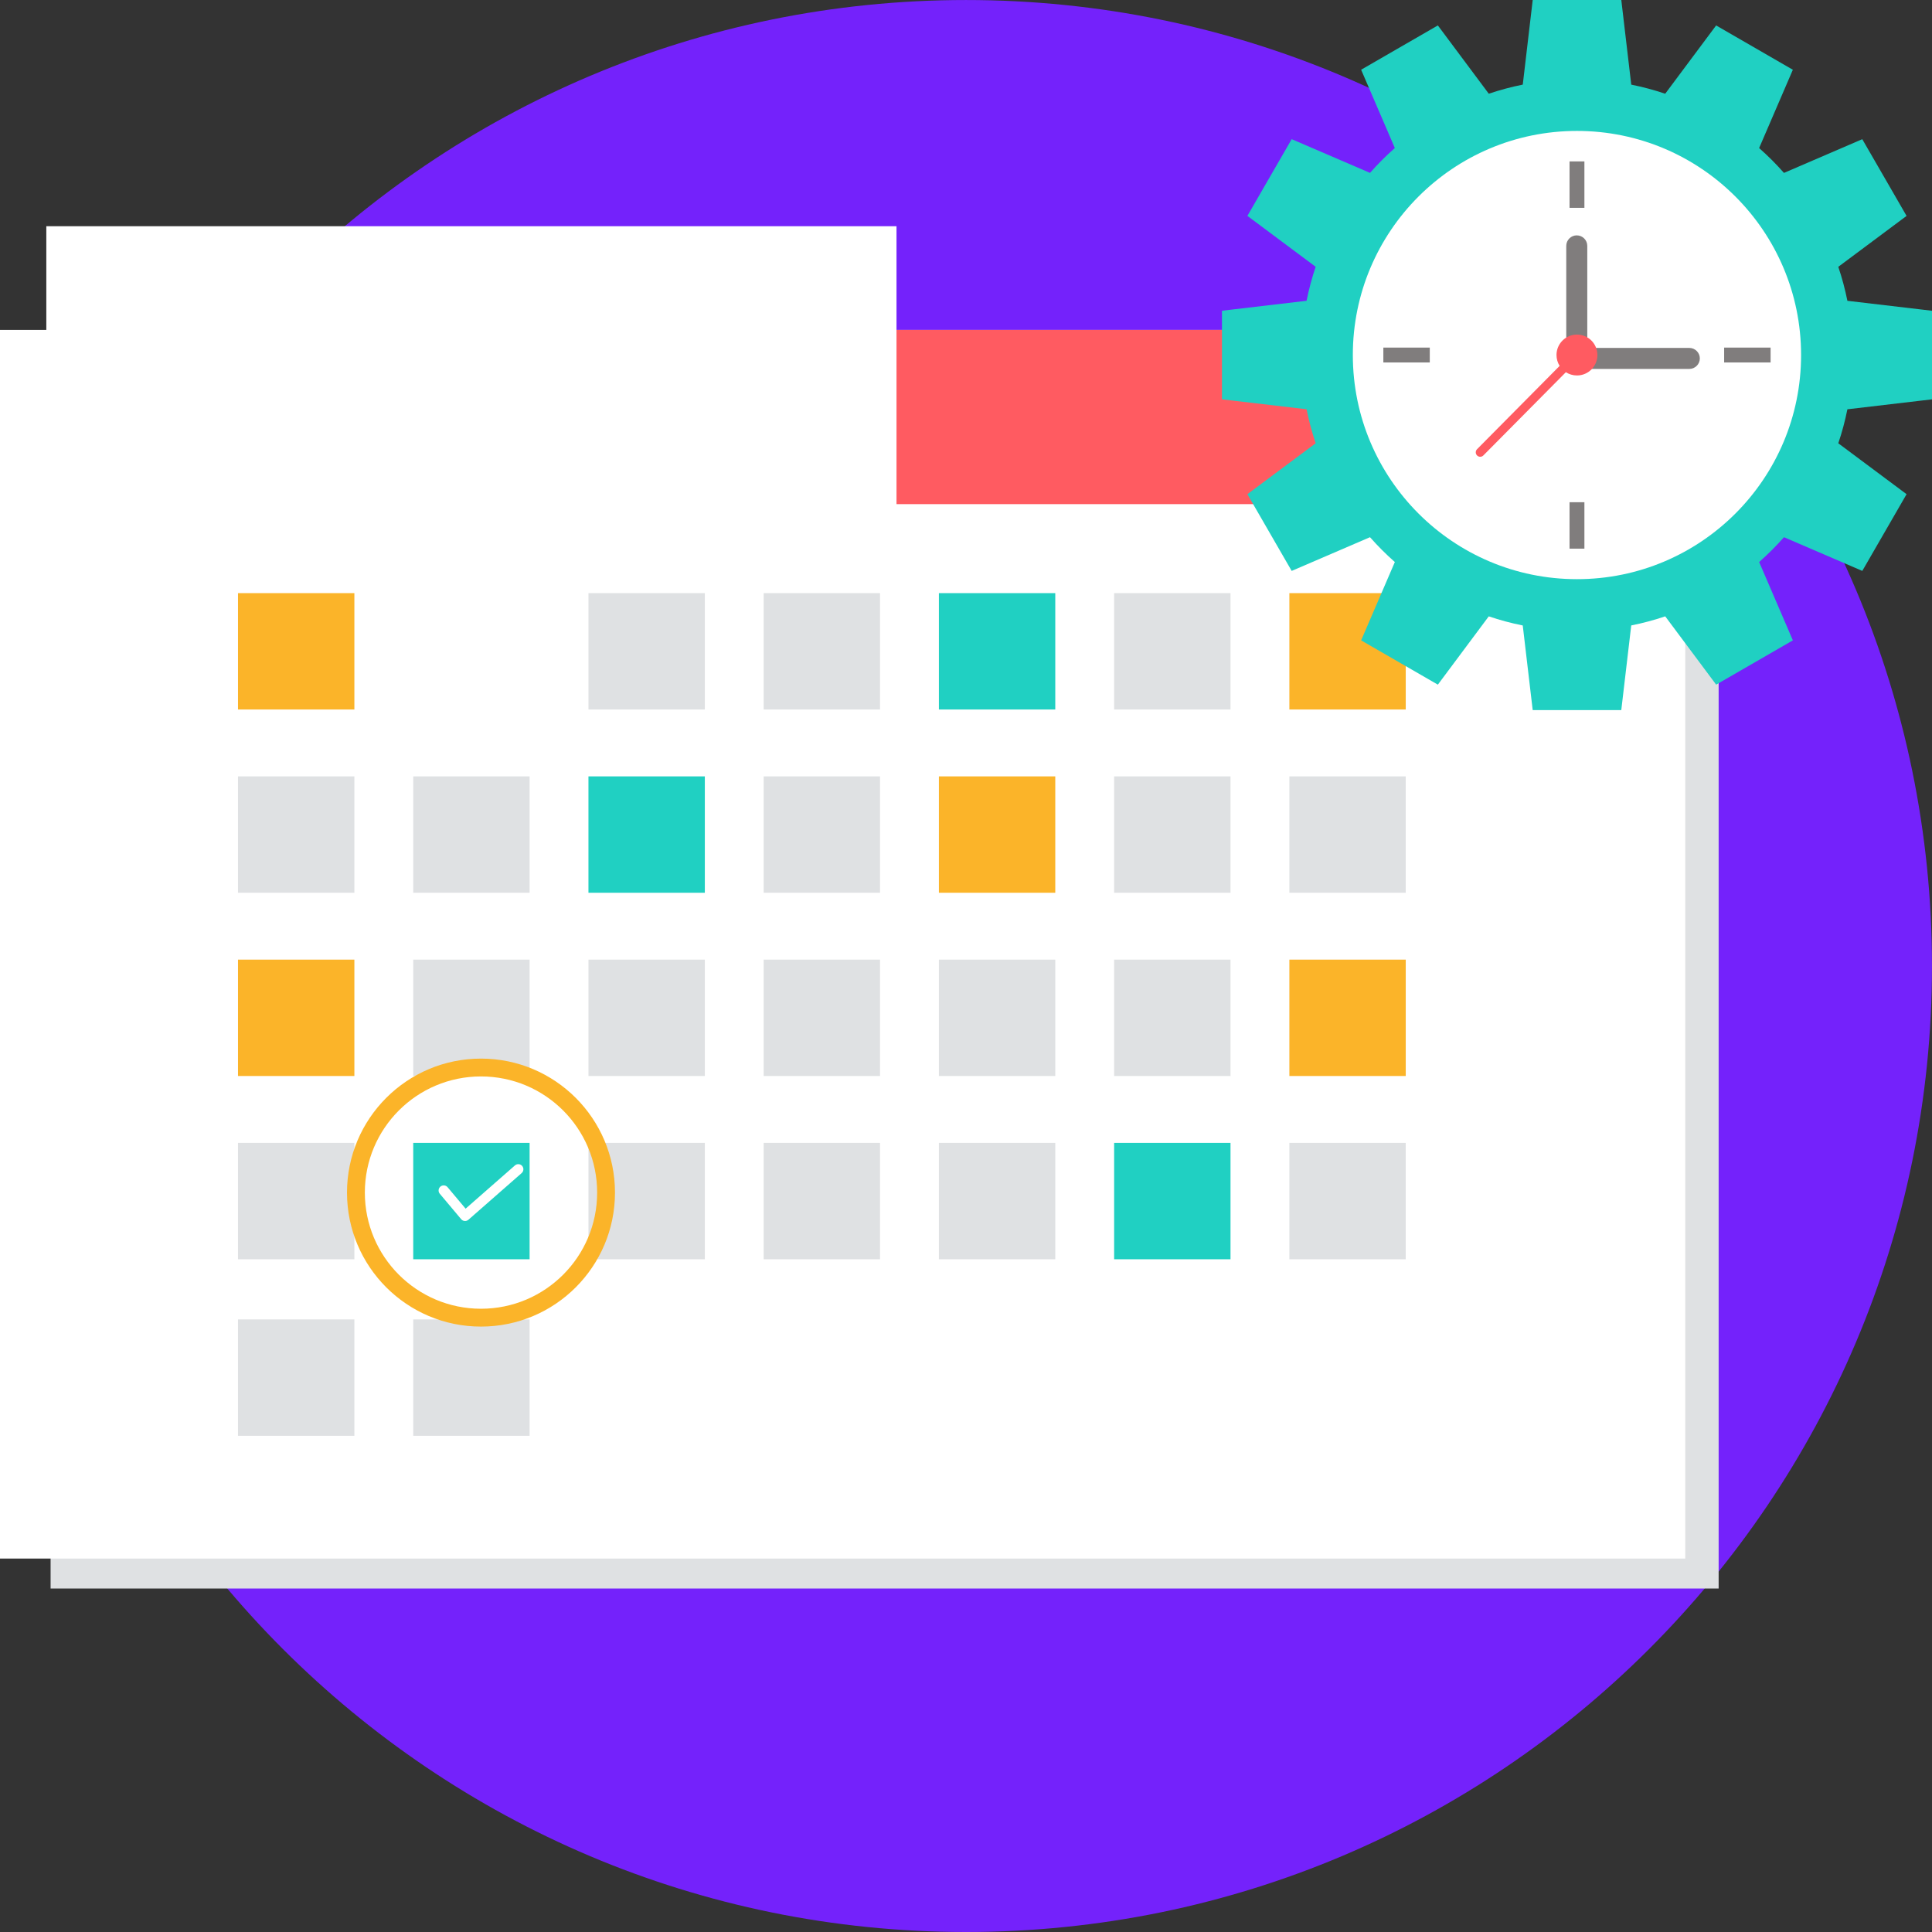 <?xml version="1.0" encoding="iso-8859-1"?>
<!-- Generator: Adobe Illustrator 19.0.0, SVG Export Plug-In . SVG Version: 6.00 Build 0)  -->
<svg version="1.1" id="Layer_1" xmlns="http://www.w3.org/2000/svg" xmlns:xlink="http://www.w3.org/1999/xlink" x="0px" y="0px"
	 viewBox="0 0 512.005 512.005" style="enable-background:new 0 0 512.005 512.005;" xml:space="preserve">
<rect x="0" y="0" width="512.005" height="512.005" fill="#333333" stroke="none"/>
<path style="fill:#7422fb;" d="M256,0.005c141.385,0,256,114.615,256,256s-114.615,256-256,256S0,397.39,0,256.005
	S114.615,0.005,256,0.005z"/>
<path style="fill:#DFE1E3;" d="M13.408,98.971h442.053v322.002H13.408V98.971z"/>
<path style="fill:#FFFFFF;" d="M0,87.433h446.612v325.605H0V87.433z"/>
<path style="fill:#FF5B61;" d="M13.408,87.433H460.02v46.169H13.408V87.433z"/>
<path style="fill:#FBB429;" d="M341.701,157.186h30.84v30.84h-30.84V157.186z"/>
<path style="fill:#20D0C2;" d="M432.294,22.429c3.076,0.614,6.083,1.423,9.007,2.411l13.496-18.096l20.332,11.741l-8.937,20.752
	c2.332,2.055,4.531,4.254,6.582,6.586l20.752-8.937l11.741,20.332l-18.096,13.491c0.988,2.924,1.797,5.931,2.411,9.007l22.424,2.637
	v23.477l-22.424,2.637c-0.614,3.076-1.423,6.083-2.411,9.007l18.096,13.491l-11.736,20.332l-20.752-8.933
	c-2.055,2.332-4.254,4.526-6.582,6.582l8.937,20.757l-20.332,11.736l-13.496-18.101c-2.919,0.988-5.926,1.797-9.007,2.411
	l-2.637,22.429h-23.477l-2.637-22.424c-3.076-0.614-6.083-1.423-9.007-2.411l-13.491,18.096l-20.332-11.736l8.933-20.757
	c-2.332-2.051-4.526-4.249-6.582-6.582l-20.757,8.933l-11.736-20.332l18.096-13.496c-0.988-2.924-1.797-5.931-2.411-9.007
	l-22.424-2.637V82.348l22.42-2.637c0.614-3.076,1.423-6.083,2.411-9.007l-18.092-13.491l11.736-20.332l20.757,8.933
	c2.055-2.328,4.249-4.531,6.582-6.582l-8.933-20.752l20.332-11.741l13.496,18.096c2.924-0.984,5.931-1.797,9.007-2.411L406.189,0
	h23.477l2.637,22.424L432.294,22.429z M417.916,45.652L417.916,45.652c-26.752,0-48.437,21.69-48.437,48.437
	c0,26.752,21.685,48.437,48.437,48.437c26.747,0,48.437-21.685,48.437-48.437C466.353,67.342,444.668,45.652,417.916,45.652z"/>
<path style="fill:#FFFFFF;" d="M417.916,34.696c32.798,0,59.393,26.59,59.393,59.393s-26.59,59.397-59.393,59.397
	s-59.397-26.59-59.397-59.397C358.518,61.291,385.108,34.696,417.916,34.696z"/>
<g>
	<path style="fill:#807D7D;" d="M366.606,92.117h12.304v3.94h-12.304v-3.944V92.117z M469.23,96.057L469.23,96.057h-12.309v-3.94
		h12.309V96.057z M415.948,145.399L415.948,145.399v-12.304h3.94v12.304H415.948z M419.888,42.774L419.888,42.774v12.304h-3.94
		V42.774H419.888z"/>
	<path style="fill:#807D7D;" d="M417.865,62.377c1.533,0,2.785,1.252,2.785,2.785v27.043h27.043c1.533,0,2.785,1.252,2.785,2.781
		c0,1.533-1.256,2.785-2.785,2.785h-29.828v-2.785h-2.785V65.157c0-1.533,1.252-2.785,2.785-2.785V62.377z"/>
</g>
<path style="fill:#FF5B61;" d="M417.916,88.667c2.993,0,5.418,2.425,5.418,5.418c0,2.993-2.425,5.418-5.418,5.418
	c-1.085,0-2.097-0.319-2.942-0.864l-21.87,22.064c-0.457,0.462-1.201,0.462-1.663,0.005c-0.457-0.457-0.462-1.206-0.005-1.663
	l21.888-22.082c-0.527-0.836-0.831-1.82-0.831-2.882c0-2.993,2.429-5.418,5.422-5.418V88.667z"/>
<g>
	<path style="fill:#DFE1E3;stroke:#FFFFFF;stroke-width:194.47;" d="M109.511,157.186h30.84v30.84h-30.84V157.186z"/>
	<path style="fill:#DFE1E3;" d="M155.948,157.186h30.84v30.84h-30.84V157.186z"/>
	<path style="fill:#DFE1E3;" d="M202.385,157.186h30.835v30.84h-30.835V157.186z"/>
</g>
<path style="fill:#20D0C2;" d="M248.822,157.186h30.84v30.84h-30.84V157.186z"/>
<path style="fill:#DFE1E3;" d="M295.26,157.186h30.84v30.84h-30.84V157.186z"/>
<path style="fill:#FBB429;" d="M63.074,157.186h30.84v30.84h-30.84V157.186z"/>
<path style="fill:#DFE1E3;" d="M109.511,205.752h30.84v30.84h-30.84V205.752z"/>
<path style="fill:#20D0C2;" d="M155.948,205.752h30.84v30.84h-30.84V205.752z"/>
<path style="fill:#DFE1E3;" d="M202.385,205.752h30.835v30.84h-30.835V205.752z"/>
<path style="fill:#FBB429;" d="M248.822,205.752h30.84v30.84h-30.84V205.752z"/>
<g>
	<path style="fill:#DFE1E3;" d="M295.26,205.752h30.84v30.84h-30.84V205.752z"/>
	<path style="fill:#DFE1E3;" d="M341.701,205.752h30.84v30.84h-30.84V205.752z"/>
	<path style="fill:#DFE1E3;" d="M63.074,205.752h30.84v30.84h-30.84V205.752z"/>
	<path style="fill:#DFE1E3;" d="M109.511,254.314h30.84v30.84h-30.84V254.314z"/>
	<path style="fill:#DFE1E3;" d="M155.948,254.314h30.84v30.84h-30.84V254.314z"/>
	<path style="fill:#DFE1E3;" d="M202.385,254.314h30.835v30.84h-30.835V254.314z"/>
	<path style="fill:#DFE1E3;" d="M248.822,254.314h30.84v30.84h-30.84V254.314z"/>
	<path style="fill:#DFE1E3;" d="M295.26,254.314h30.84v30.84h-30.84V254.314z"/>
</g>
<g>
	<path style="fill:#FBB429;" d="M341.701,254.314h30.84v30.84h-30.84V254.314z"/>
	<path style="fill:#FBB429;" d="M63.074,254.314h30.84v30.84h-30.84V254.314z"/>
</g>
<path style="fill:#20D0C2;" d="M109.511,302.881h30.84v30.84h-30.84V302.881z"/>
<g>
	<path style="fill:#DFE1E3;" d="M155.948,302.881h30.84v30.84h-30.84V302.881z"/>
	<path style="fill:#DFE1E3;" d="M202.385,302.881h30.835v30.84h-30.835V302.881z"/>
	<path style="fill:#DFE1E3;" d="M248.822,302.881h30.84v30.84h-30.84V302.881z"/>
</g>
<path style="fill:#20D0C2;" d="M295.26,302.881h30.84v30.84h-30.84V302.881z"/>
<g>
	<path style="fill:#DFE1E3;" d="M341.701,302.881h30.84v30.84h-30.84V302.881z"/>
	<path style="fill:#DFE1E3;" d="M63.074,302.881h30.84v30.84h-30.84V302.881z"/>
	<path style="fill:#DFE1E3;" d="M109.511,349.664h30.84v30.84h-30.84V349.664z"/>
	<path style="fill:#DFE1E3;" d="M63.074,349.664h30.84v30.84h-30.84V349.664z"/>
</g>
<path style="fill:#FFFFFF;" d="M116.55,316.363c-0.48-0.568-0.406-1.423,0.166-1.903c0.568-0.48,1.423-0.406,1.898,0.162l4.78,5.69
	l13.071-11.459c0.559-0.49,1.418-0.434,1.908,0.125c0.49,0.564,0.434,1.418-0.129,1.908l-14.106,12.364l0,0l-0.023,0.018
	c-0.568,0.48-1.423,0.406-1.898-0.166l-5.667-6.743V316.363z"/>
<path style="fill:#FBB429;" d="M127.469,280.544c9.806,0,18.683,3.977,25.108,10.401s10.401,15.302,10.401,25.108
	c0,9.806-3.977,18.683-10.401,25.108s-15.302,10.401-25.108,10.401s-18.683-3.977-25.108-10.401
	c-6.425-6.425-10.401-15.302-10.401-25.108c0-9.806,3.977-18.683,10.401-25.108C108.786,284.521,117.663,280.544,127.469,280.544z
	 M149.237,294.285L149.237,294.285c-5.57-5.57-13.265-9.016-21.768-9.016c-8.499,0-16.198,3.446-21.764,9.016
	c-5.57,5.57-9.016,13.265-9.016,21.764c0,8.503,3.446,16.198,9.016,21.768c5.57,5.57,13.265,9.016,21.764,9.016
	c8.503,0,16.198-3.446,21.768-9.016c5.57-5.57,9.016-13.265,9.016-21.768C158.253,307.55,154.807,299.851,149.237,294.285z"/>
<g>
</g>
<g>
</g>
<g>
</g>
<g>
</g>
<g>
</g>
<g>
</g>
<g>
</g>
<g>
</g>
<g>
</g>
<g>
</g>
<g>
</g>
<g>
</g>
<g>
</g>
<g>
</g>
<g>
</g>
</svg>

